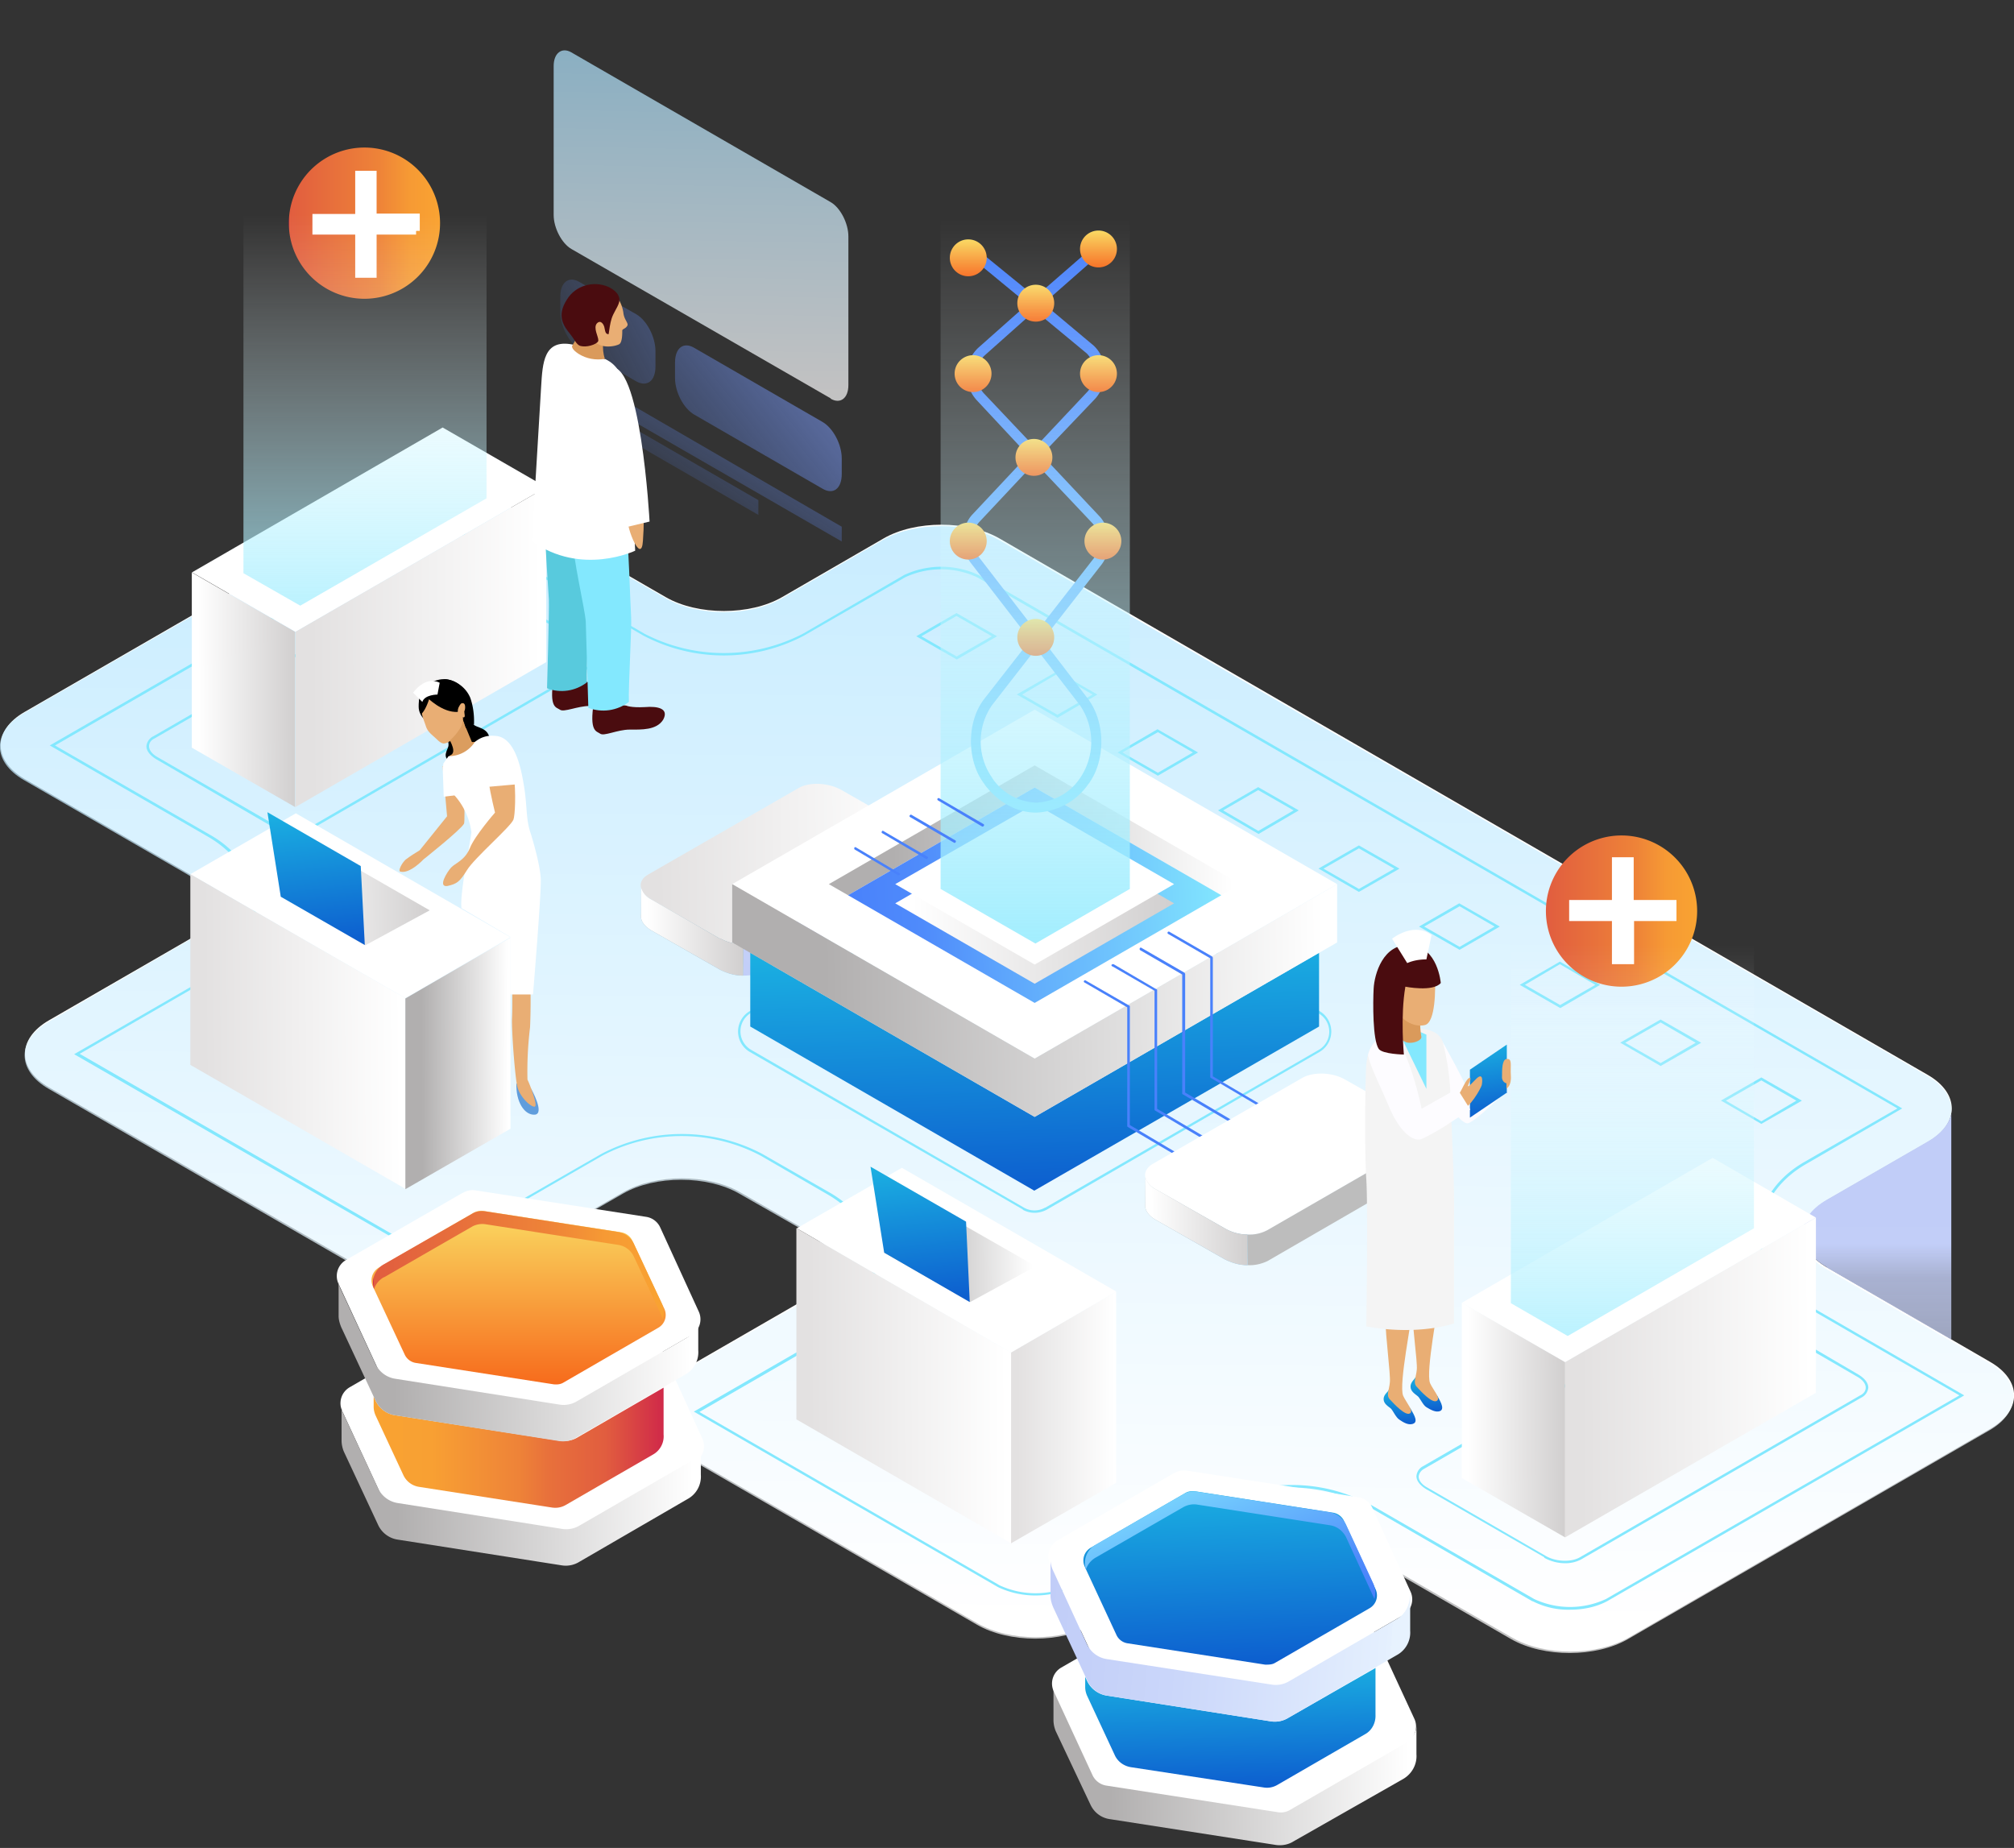 <svg width="546" height="501" fill="none" xmlns="http://www.w3.org/2000/svg"><rect width="100%" height="100%" fill="#333333" stroke="none"/><path fill-rule="evenodd" clip-rule="evenodd" d="M157 94.4l15.5 9c2.9 1.6 5.2-.1 5.2-4v-4.2c0-3.8-2.3-8.3-5.2-10L157 76.4c-2.8-1.6-5.1.1-5.1 4v4.2c0 3.8 2.3 8.2 5.1 10z" fill="url(#paint0_linear)"/><path fill-rule="evenodd" clip-rule="evenodd" d="M223 114.4l-34.8-20.1c-2.9-1.7-5.2 0-5.2 4v4.2c0 3.8 2.3 8.2 5.2 9.9l34.8 20.1c2.9 1.7 5.2 0 5.2-4v-4.2c0-3.8-2.3-8.2-5.2-9.9z" fill="url(#paint1_linear)"/><path fill-rule="evenodd" clip-rule="evenodd" d="M151.9 102.8l76.3 44v-4L152 98.6v4z" fill="url(#paint2_linear)"/><path fill-rule="evenodd" clip-rule="evenodd" d="M151.9 108.6l53.7 31v-4l-53.7-31v4z" fill="url(#paint3_linear)"/><path opacity=".7" fill-rule="evenodd" clip-rule="evenodd" d="M225.2 108l-70.3-40.5c-2.6-1.5-4.8-5.7-4.8-9.2V17.9c0-3.5 2.2-5.2 4.8-3.7l70.3 40.6c2.6 1.5 4.8 5.7 4.8 9.3v40.3c0 3.6-2.2 5.2-4.8 3.7z" fill="url(#paint4_linear)"/><path fill-rule="evenodd" clip-rule="evenodd" d="M495.2 325.4l27.4-15.8c8.7-5 8.7-13.2 0-18.2L271 146c-8.7-5-22.9-5-31.5 0L212 161.9c-8.7 5-22.8 5-31.5 0l-44.2-25.5c-8.7-5-22.8-5-31.5 0L6.7 193c-8.7 5-8.7 13.1 0 18.2l44.2 25.5c8.7 5 8.7 13.2 0 18.2l-37.6 21.7c-8.7 5-8.7 13.2 0 18.2l86.7 50c8.7 5 22.8 5 31.5 0l37.5-21.6c8.8-5 22.9-5 31.6 0l18.3 10.5c8.7 5 8.7 13.2 0 18.2l-37.6 21.7c-8.7 5-8.7 13.2 0 18.2l83.7 48.3c8.7 5 22.9 5 31.5 0l37.6-21.7c8.7-5 22.9-5 31.5 0L410 444c8.7 5 22.8 5 31.5 0l98-56.6c8.7-5 8.7-13.2 0-18.2l-44.2-25.6c-8.7-5-8.7-13.2 0-18.2z" fill="white"/><path opacity=".7" fill-rule="evenodd" clip-rule="evenodd" d="M495 325.8l27.5-15.9c8.7-5 8.7-13.2 0-18.2L270.8 146.4c-8.7-5-22.8-5-31.5 0L212 162.2c-8.7 5-22.8 5-31.5 0l-44.2-25.5c-8.8-5-22.9-5-31.5 0L6.5 193.3c-8.7 5-8.7 13.2 0 18.2L50.7 237c8.8 5 8.8 13.2 0 18.2L13.2 277c-8.7 5-8.7 13.2 0 18.2l86.6 50c8.7 5 22.9 5 31.5 0l37.6-21.6c8.7-5 22.8-5 31.5 0l18.4 10.5c8.7 5 8.7 13.2 0 18.3l-37.6 21.6c-8.7 5-8.7 13.2 0 18.2l83.7 48.3c8.7 5 22.8 5 31.5 0l37.6-21.6c8.7-5 22.8-5 31.5 0l44.2 25.5c8.8 5 22.9 5 31.6 0l98-56.6c8.7-5 8.7-13.2 0-18.2L495 344c-8.7-5-8.7-13.2 0-18.2z" fill="url(#paint5_linear)"/><path fill-rule="evenodd" clip-rule="evenodd" d="M495.2 343.6l33.8 19.6V302c-.6 2.7-2.7 5.4-6.4 7.5l-27.4 15.8c-8.7 5-8.7 13.2 0 18.2z" fill="url(#paint6_linear)"/><path fill-rule="evenodd" clip-rule="evenodd" d="M348.5 414.7h2.8-2.8z" fill="url(#paint7_linear)"/><path fill-rule="evenodd" clip-rule="evenodd" d="M415.5 434.1c3.2 1.6 6.6 2.4 10.2 2.3 3.5 0 7-.7 10-2.3l96.3-55.5.5-.3-43-24.9c-7.7-4.4-12.1-11.3-12.1-18.9 0-7.5 4.4-14.4 12.2-18.9l26.1-15.1-250.4-144.6c-6.4-3-13.8-3-20.2 0l-27.4 15.9c-13.5 7-29.5 7-43 0l-44.1-25.6c-6.4-3-13.8-3-20.2 0L14 201.8l-.5.3 43 24.8c7.7 4.5 12.2 11.4 12.2 19 0 7.5-4.5 14.4-12.2 18.9l-36.4 21 85.4 49.2c6.4 3 13.8 3 20.2 0l37.6-21.7a46 46 0 0 1 42.9 0l18.3 10.6c7.7 4.5 12.2 11.3 12.2 18.9 0 7.5-4.5 14.4-12.2 18.9l-36.4 21 82.5 47.6c6.4 3 13.8 3 20.2 0l37.5-21.7a46 46 0 0 1 43 0l44.1 25.5zm-43.8-26a44.2 44.2 0 0 0-21.8-5.5c-7.6 0-15.1 1.8-21.8 5.5l-37.6 21.7a23.2 23.2 0 0 1-19.5 0l-81.4-47 35.3-20.4c8-4.6 12.6-11.7 12.6-19.5 0-7.9-4.6-15-12.6-19.6l-18.3-10.5a46.8 46.8 0 0 0-43.5 0l-37.6 21.6a23.2 23.2 0 0 1-19.5 0l-84.4-48.7 35.3-20.4c8-4.6 12.5-11.7 12.5-19.5 0-7.8-4.5-15-12.5-19.5l-42-24.2 95.8-55.3a23 23 0 0 1 19.5 0l44.2 25.5c13.7 7.2 30 7.2 43.6 0l27.4-15.8a23.1 23.1 0 0 1 19.5 0l249.5 144-25.2 14.5c-8 4.6-12.5 11.7-12.5 19.5 0 7.8 4.5 15 12.5 19.5l42 24.3-95.8 55.2a23 23 0 0 1-19.5 0L371.7 408z" fill="#83E8FE"/><path fill-rule="evenodd" clip-rule="evenodd" d="M418.6 422.3c1.8 1 3.7 1.5 5.7 1.5a9 9 0 0 0 4.3-1l76-43.9c1.1-.5 1.8-1.6 1.9-2.7 0-1.3-1-2.5-2.6-3.5L472 354c-3-1.7-7.6-1.9-10.2-.4l-76 43.9c-1 .5-1.7 1.5-1.8 2.7 0 1.3 1 2.5 2.6 3.5l32.1 18.5zm43.5-68c1.3-.6 2.7-1 4-.9 2 0 3.8.4 5.4 1.3l32.1 18.6c1.4.8 2.2 1.9 2.2 2.9 0 .9-.6 1.7-1.5 2.1l-76 43.9c-2.4 1.4-6.6 1.2-9.3-.4l-32.2-18.6c-1.4-.8-2.2-1.9-2.2-2.9.1-.9.7-1.7 1.5-2.1l76-43.9zM74.4 224.4a11.6 11.6 0 0 0 10 .4l76-44c1.1-.4 1.8-1.5 1.9-2.6 0-1.3-1-2.6-2.6-3.5l-32-18.6c-3-1.7-7.6-1.9-10.1-.4l-76 43.9c-1.1.5-1.8 1.6-1.9 2.7 0 1.3 1 2.5 2.6 3.5l32 18.6zm43.5-68c1.2-.7 2.6-1 4-1 2 0 3.8.4 5.4 1.3l32.1 18.6c1.4.8 2.2 1.9 2.2 2.9 0 .9-.6 1.7-1.5 2l-76 44c-2.4 1.3-6.6 1.2-9.3-.4l-32.2-18.6c-1.4-.8-2.2-1.9-2.2-2.9 0-.9.6-1.7 1.5-2.1l76-43.9zM248.4 172.5l11 6.3 10.9-6.3-11-6.3-10.9 6.3zm11 5.5l-9.6-5.5 9.5-5.5 9.6 5.5-9.6 5.5zM275.7 188.3l11 6.3 10.8-6.3-10.9-6.3-11 6.3zm11 5.5l-9.6-5.5 9.5-5.6 9.6 5.6-9.6 5.5zM303 204l10.9 6.3 10.9-6.3-11-6.3L303 204zm10.9 5.5l-9.6-5.5 9.6-5.5 9.5 5.5-9.5 5.5zM330.2 219.7l11 6.4 10.9-6.4-11-6.3-10.9 6.3zm11 5.6l-9.6-5.6 9.5-5.5 9.6 5.5-9.6 5.6zM357.5 235.5l10.9 6.3 11-6.3-11-6.3-11 6.3zm10.9 5.5l-9.6-5.5 9.6-5.5 9.6 5.5-9.6 5.5zM384.7 251.2l11 6.3 10.9-6.3-11-6.3-10.9 6.3zm11 5.5l-9.6-5.5 9.6-5.5 9.5 5.5-9.5 5.5zM412 267l11 6.3 10.8-6.3-10.9-6.3L412 267zm11 5.5l-9.6-5.5 9.5-5.6 9.6 5.6-9.6 5.5zM439.3 282.7l10.9 6.3 11-6.3-11-6.3-11 6.3zm10.9 5.5l-9.6-5.5 9.6-5.5 9.5 5.5-9.5 5.5zM466.6 298.4l10.9 6.3 11-6.3-11-6.3-11 6.3zm10.9 5.6l-9.6-5.6 9.6-5.5 9.5 5.5-9.5 5.6zM277.3 328c1 .5 2 .8 3.2.8 1.1 0 2.2-.3 3.2-.8l74-42.8a6.4 6.4 0 0 0 0-11.1l-74-42.7a6.5 6.5 0 0 0-6.4 0l-74 42.7a6.4 6.4 0 0 0 0 11.1l74 42.7zm6-.6c-1.7 1-4 1-5.7 0l-74-42.8a5.8 5.8 0 0 1 0-10l74-42.6c1.8-1 4-1 5.8 0l74 42.7a5.7 5.7 0 0 1 0 10l-74 42.7z" fill="#83E8FE"/><path fill-rule="evenodd" clip-rule="evenodd" d="M98.8 81a20.5 20.5 0 1 0 0-41 20.5 20.5 0 0 0 0 41z" fill="url(#paint8_linear)"/><path fill-rule="evenodd" clip-rule="evenodd" d="M52 155.2l68-39.3 28.1 16.2-68 39.2-28-16.1z" fill="white"/><path fill-rule="evenodd" clip-rule="evenodd" d="M148.1 132v47.5l-68 39.3v-47.5l68-39.2z" fill="url(#paint9_linear)"/><path fill-rule="evenodd" clip-rule="evenodd" d="M52 155.2l28 16.1v47.5l-28-16.1v-47.5z" fill="url(#paint10_linear)"/><path fill-rule="evenodd" clip-rule="evenodd" d="M66 155.4l15.4 8.8 50.5-29.1V8.9L116.5 0 66 29.2v126.2z" fill="url(#paint11_linear)"/><path fill-rule="evenodd" clip-rule="evenodd" d="M439.6 267.5a20.5 20.5 0 1 0 0-41 20.5 20.5 0 0 0 0 41z" fill="url(#paint12_linear)"/><path fill-rule="evenodd" clip-rule="evenodd" d="M396.3 353.2l68-39.3 28 16.2-68 39.2-28-16.1z" fill="white"/><path fill-rule="evenodd" clip-rule="evenodd" d="M492.3 330v47.6l-68 39.2v-47.5l68-39.2z" fill="url(#paint13_linear)"/><path fill-rule="evenodd" clip-rule="evenodd" d="M396.3 353.2l28 16.1v47.5l-28-16.1v-47.5z" fill="url(#paint14_linear)"/><path fill-rule="evenodd" clip-rule="evenodd" d="M409.6 353.3l15.4 8.9 50.5-29.2V206.8l-15.4-8.9-50.5 29.2v126.2z" fill="url(#paint15_linear)"/><path fill-rule="evenodd" clip-rule="evenodd" d="M247.5 231.5L206.8 255c-3 1.7-8.1 1.5-11.6-.5l-18.7-10.7c-3.4-2-3.8-5-.8-6.7l40.7-23.4c3-1.8 8.1-1.5 11.6.4l18.7 10.7c3.4 2 3.8 5 .8 6.7z" fill="url(#paint16_linear)"/><path fill-rule="evenodd" clip-rule="evenodd" d="M249.4 236.4v-7.2c-.2 1-1 1.9-2 2.3L206.9 255c-1.7.9-3.5 1.2-5.4 1.1v8.4c1.9 0 3.8-.3 5.4-1.2l40.7-23.4c1.6-1 2.2-2.2 2-3.5z" fill="url(#paint17_linear)"/><g style="mix-blend-mode:color-dodge"><path fill-rule="evenodd" clip-rule="evenodd" d="M195.2 254.5l-18.7-10.7a5.2 5.2 0 0 1-2.7-3.2v7.2c-.3 1.5.6 3.1 2.7 4.4l18.7 10.7c2 1 4 1.6 6.3 1.6V256c-2.2 0-4.3-.5-6.3-1.6z" fill="url(#paint18_linear)"/></g><path fill-rule="evenodd" clip-rule="evenodd" d="M195.2 254.5l-18.7-10.7a5.2 5.2 0 0 1-2.7-3.2v7.2c-.3 1.5.6 3.1 2.7 4.4l18.7 10.7c2 1 4 1.6 6.3 1.6V256c-2.2 0-4.3-.5-6.3-1.6z" fill="url(#paint19_linear)"/><path fill-rule="evenodd" clip-rule="evenodd" d="M280.5 302.8l-77.1-44.5v20l77 44.5 77.2-44.5v-20l-77.1 44.5z" fill="url(#paint20_linear)"/><path fill-rule="evenodd" clip-rule="evenodd" d="M280.5 287l-82-47.3 82-47.3 82 47.3-82 47.3z" fill="white"/><path fill-rule="evenodd" clip-rule="evenodd" d="M280.5 213.5l50.6 29.2 5.2-3-55.8-32.2-55.8 32.2 5.2 3 50.6-29.2z" fill="url(#paint21_linear)"/><path fill-rule="evenodd" clip-rule="evenodd" d="M280.5 213.5l-50.6 29.2 50.6 29.2 50.6-29.2-50.6-29.2z" fill="url(#paint22_linear)"/><path fill-rule="evenodd" clip-rule="evenodd" d="M280.5 223.1l-37.8 21.8 37.8 21.8 37.8-21.8-37.8-21.8z" fill="url(#paint23_linear)"/><path fill-rule="evenodd" clip-rule="evenodd" d="M280.5 218l-37.8 21.7 37.8 21.8 37.8-21.8-37.8-21.8z" fill="white"/><path fill-rule="evenodd" clip-rule="evenodd" d="M280.5 287l-82-47.3v15.8l82 47.3 82-47.3v-15.8l-82 47.3z" fill="url(#paint24_linear)"/><path fill-rule="evenodd" clip-rule="evenodd" d="M267 212.8c3.7 4.8 8.6 7.5 13.9 7.5a18 18 0 0 0 14-7.5c4.9-6.3 4.9-17 0-23.4l-12.2-15.9 15.9-20.4c2.9-3.7 2.6-9.8-.5-13.1l-15.7-16.7L297 108c1.8-2.1 2.7-4.8 2.5-7.6 0-2.5-1.2-5-3-6.7l-13.6-11.4 15.7-13.8a1.4 1.4 0 0 0-1.8-2l-16.1 14-15.7-12.8a1.4 1.4 0 0 0-1.7 2.1l15.3 12.6-13.4 11.9a9.5 9.5 0 0 0-3 6.7 10 10 0 0 0 2.5 7.4l14 15-15 16c-3.2 3.3-3.4 9.4-.6 13.1l16.2 21-12.4 15.9c-4.9 6.2-4.9 16.9 0 23.2l.1.2zm2-21.7l11.9-15.3 11.8 15.3a17.5 17.5 0 0 1 0 20 15 15 0 0 1-11.8 6.5 15 15 0 0 1-11.8-6.5l-.1-.2a17.2 17.2 0 0 1 0-19.8zm11.6-65.7l-15 16c-2.2 2.2-2.4 6.8-.4 9.4l15.8 20.5 15.5-19.9c2-2.6 1.8-7.2-.3-9.5l-15.6-16.5zm-13.7-29l13.7-12.2 14 11.6c1.3 1.3 2 3 2 4.8.2 2-.4 4-1.7 5.5l-14.3 15.2-14-14.8a7.4 7.4 0 0 1-1.7-5.3c0-1.8.7-3.6 2-4.8z" fill="url(#paint25_linear)"/><path fill-rule="evenodd" clip-rule="evenodd" d="M268.8 101.3a5 5 0 1 1-10 0 5 5 0 0 1 10 0z" fill="url(#paint26_linear)"/><path fill-rule="evenodd" clip-rule="evenodd" d="M302.8 101.3a5 5 0 1 1-10 0 5 5 0 0 1 10 0z" fill="url(#paint27_linear)"/><path fill-rule="evenodd" clip-rule="evenodd" d="M262.5 151.7a5 5 0 1 0 0-10 5 5 0 0 0 0 10z" fill="url(#paint28_linear)"/><path fill-rule="evenodd" clip-rule="evenodd" d="M304 146.7a5 5 0 1 1-10 0 5 5 0 0 1 10 0z" fill="url(#paint29_linear)"/><path fill-rule="evenodd" clip-rule="evenodd" d="M285.8 172.8a5 5 0 1 1-10 0 5 5 0 0 1 10 0z" fill="url(#paint30_linear)"/><path fill-rule="evenodd" clip-rule="evenodd" d="M285.3 124a5 5 0 1 1-10 0 5 5 0 0 1 10 0z" fill="url(#paint31_linear)"/><path fill-rule="evenodd" clip-rule="evenodd" d="M285.8 82.2a5 5 0 1 1-10 0 5 5 0 0 1 10 0z" fill="url(#paint32_linear)"/><path fill-rule="evenodd" clip-rule="evenodd" d="M302.8 67.5a5 5 0 1 1-10 0 5 5 0 0 1 10 0z" fill="url(#paint33_linear)"/><path fill-rule="evenodd" clip-rule="evenodd" d="M262.5 74.9a5 5 0 1 0 0-10 5 5 0 0 0 0 10z" fill="url(#paint34_linear)"/><path fill-rule="evenodd" clip-rule="evenodd" d="M255 241l25.7 14.8 25.6-14.8V43.4l-25.6-14.8L255 43.4V241z" fill="url(#paint35_linear)"/><path fill-rule="evenodd" clip-rule="evenodd" d="M325.9 317.3h-.2l-20-11.8a.4.4 0 0 1-.1-.3v-32.1l-11.7-6.8a.3.3 0 0 1 0-.4.3.3 0 0 1 .4-.1l11.8 6.8c.1 0 .2.1.2.3V305l19.7 11.7c.2.1.3.3.2.5 0 0-.2.2-.3.1z" fill="#4981FB"/><path fill-rule="evenodd" clip-rule="evenodd" d="M333.3 313h-.1l-20-11.9a.3.3 0 0 1-.2-.3v-32.2l-11.4-6.6a.3.3 0 0 1-.2-.5l.2-.1h.3l11.6 6.8c.2 0 .2.1.2.3v32.1l19.8 11.7.2.2v.3l-.4.1z" fill="#4981FB"/><path fill-rule="evenodd" clip-rule="evenodd" d="M340.8 308.5h-.1l-20-11.8a.3.3 0 0 1-.2-.3v-32.2l-11.4-6.6a.4.4 0 0 1-.1-.5.3.3 0 0 1 .5-.1l11.6 6.7.2.3v32.2l19.8 11.7c.1 0 .2.3 0 .4 0 .2-.1.2-.3.2z" fill="#4981FB"/><path fill-rule="evenodd" clip-rule="evenodd" d="M348.4 304h-.2l-20-11.8a.4.4 0 0 1-.1-.3v-32.1l-11.4-6.6a.3.3 0 0 1 .3-.6l11.6 6.7.2.3v32.2l19.7 11.6a.3.3 0 0 1-.1.7zM243.7 237.3h-.2l-11.8-7a.4.4 0 0 1-.1-.4c0-.2.3-.3.4-.2l11.8 7 .2.1v.3l-.3.2zM251.3 232.9h-.2l-11.9-7a.3.3 0 0 1-.1-.5c0-.2.3-.2.4-.1l12 7a.3.3 0 0 1 0 .4l-.2.2zM258.9 228.5h-.2l-12-7a.3.3 0 0 1 0-.5.3.3 0 0 1 .4-.1l12 7s.1.3 0 .4l-.2.2zM266.5 224.1h-.2l-12-7.1a.3.3 0 0 1 .3-.6l12 7a.3.3 0 0 1 .1.5l-.2.2z" fill="#4981FB"/><path fill-rule="evenodd" clip-rule="evenodd" d="M384.3 310l-40.7 23.5c-3 1.7-8.2 1.5-11.6-.5l-18.7-10.6c-3.5-2-3.8-5-.9-6.8l40.7-23.4c3-1.7 8.2-1.5 11.6.5l18.7 10.6c3.5 2 3.8 5 .9 6.8z" fill="white"/><path fill-rule="evenodd" clip-rule="evenodd" d="M386.2 315v-7.3c-.3 1-1 2-2 2.4l-40.6 23.4c-1.7.9-3.5 1.3-5.4 1.2v8.3c1.9.1 3.7-.3 5.4-1.1l40.6-23.5c1.6-1 2.3-2.2 2-3.4z" fill="#BDBDBD"/><g style="mix-blend-mode:color-dodge"><path fill-rule="evenodd" clip-rule="evenodd" d="M332 333l-18.7-10.6a5.2 5.2 0 0 1-2.8-3.3v7.2c-.3 1.5.7 3.2 2.8 4.4l18.7 10.7c2 1 4 1.6 6.2 1.6v-8.3c-2.2 0-4.3-.6-6.2-1.7z" fill="url(#paint36_linear)"/></g><path fill-rule="evenodd" clip-rule="evenodd" d="M332 333l-18.7-10.6a5.2 5.2 0 0 1-2.8-3.3v7.2c-.3 1.5.7 3.2 2.8 4.4l18.7 10.7c2 1 4 1.6 6.2 1.6v-8.3c-2.2 0-4.3-.6-6.2-1.7z" fill="url(#paint37_linear)"/><path fill-rule="evenodd" clip-rule="evenodd" d="M302.6 350.2l-28.5 16.5L216 333l28.5-16.4 58.2 33.6z" fill="white"/><path fill-rule="evenodd" clip-rule="evenodd" d="M302.6 350.2V402l-28.5 16.4v-51.7l28.5-16.5z" fill="url(#paint38_linear)"/><path fill-rule="evenodd" clip-rule="evenodd" d="M215.9 333v51.8l58.2 33.6v-51.7L216 333z" fill="url(#paint39_linear)"/><path fill-rule="evenodd" clip-rule="evenodd" d="M239.7 339.6L263 353l17.8-9.7-23.8-13.6-17.3 10z" fill="url(#paint40_linear)"/><path fill-rule="evenodd" clip-rule="evenodd" d="M239.7 339.6l-3.7-23.3 25.9 14.9 1 21.8-23.2-13.4z" fill="url(#paint41_linear)"/><path fill-rule="evenodd" clip-rule="evenodd" d="M138.4 254.1l-28.5 16.5L51.6 237l28.6-16.5 58.2 33.6z" fill="white"/><path fill-rule="evenodd" clip-rule="evenodd" d="M51.6 237v51.7l58.3 33.6v-51.7L51.6 237z" fill="url(#paint42_linear)"/><path fill-rule="evenodd" clip-rule="evenodd" d="M76.1 243L99 256.3l17.5-9.5-23.3-13.4-17 9.8z" fill="url(#paint43_linear)"/><path fill-rule="evenodd" clip-rule="evenodd" d="M76.1 243l-3.6-22.8 25.3 14.6 1.1 21.4-22.8-13.1z" fill="url(#paint44_linear)"/><path fill-rule="evenodd" clip-rule="evenodd" d="M387.7 280c2.9 1.3 1.9-.4 6.6 8.3 2.8 5.2 4.3 8.7 4.3 8.7l8.3-7.5.2 7.4s-6.5 6.6-9 7.6-11.4-13.6-11.4-13.6l1-11z" fill="#FDFCFF"/><path fill-rule="evenodd" clip-rule="evenodd" d="M408.4 296.3l-9.9 6.7V290l10-6.8v13.2z" fill="url(#paint45_linear)"/><path fill-rule="evenodd" clip-rule="evenodd" d="M396 301c2.4-.4 5.4-5.8 5.7-6.8.2-1 .5-3.9-1.8-1.4-3.9 4.1-.5-.5-1.4-.6-1 0-2.3 3.7-3 4.4-.7.8.5 4.4.5 4.4z" fill="#E9AE74"/><path fill-rule="evenodd" clip-rule="evenodd" d="M376.5 376.8c-.1.5-1.4 1.2-1.4 2.5s1.3 2 1.9 2.5c.6.5 1.4 2.5 2.4 3.1 1 .7 2.6 1.7 3.9 1 1.3-.7-.5-3.2-.9-4-.4-.8-6-5.1-6-5.1z" fill="url(#paint46_linear)"/><path fill-rule="evenodd" clip-rule="evenodd" d="M375.6 357.7c0 4.6 1.4 14.8 1.2 17-.2 2.3-1.1 3.5 0 4.7 1.2 1.3 4.2 4.5 5.4 3.8 1.2-.6-1-3-1.8-4.8-1.3-3.1 2.6-21.4 2.2-22.2-.4-1-7 1.5-7 1.5z" fill="#E9AE74"/><path fill-rule="evenodd" clip-rule="evenodd" d="M383.7 373.4c0 .4-1.3 1.2-1.3 2.5s1.2 2 1.8 2.5c.7.4 1.5 2.5 2.5 3.1 1 .6 2.6 1.6 3.8 1 1.3-.7-.4-3.2-.8-4-.4-.8-6-5.1-6-5.1z" fill="url(#paint47_linear)"/><path fill-rule="evenodd" clip-rule="evenodd" d="M382.8 354.3c0 4.6 1.5 14.8 1.3 17-.2 2.2-1.1 3.5 0 4.7 1.1 1.2 4.1 4.5 5.4 3.8 1.2-.7-1-3-1.8-4.8-1.3-3.1 2.5-21.4 2.1-22.3-.3-.9-7 1.6-7 1.6z" fill="#E9AE74"/><path fill-rule="evenodd" clip-rule="evenodd" d="M384.2 278.7c1.7.4 5.9.3 7 4a66 66 0 0 1 2 14c0 3.2 1.2 23.7 1 32.7v29.4s-9.6 3.4-23.8.8c0 0 .5-32.4 0-40-.5-7.4-.3-26.6 0-30.8.3-4.2 2-7 5-8.2 3-1.2 8.8-1.9 8.8-1.9z" fill="#F4F4F4"/><path fill-rule="evenodd" clip-rule="evenodd" d="M385.1 279.8l1.6.7v14.7l-6.3-13 4.7-2.4z" fill="#83E8FE"/><path fill-rule="evenodd" clip-rule="evenodd" d="M395 295.2l-1.8 1-7.8 4.4s-3-15.2-8-20.7l-2 .7a7.7 7.7 0 0 0-4.5 5.4c.3 2.5 3.1 8 5.7 14.1 2.6 6.2 6.2 9.6 8.8 8.7 2.8-1.3 5.5-2.9 8-4.6l5.2-3.4-3.5-5.6z" fill="#FDFCFF"/><path fill-rule="evenodd" clip-rule="evenodd" d="M385 277.1c0 1.3.1 2.5.3 3.8.4 1-1.8 2-3.5 1.8-1.7-.2-3.4-2.2-3.5-3.4.3-2 .8-4.1 1.3-6.1l5.4 4z" fill="#DA9A5B"/><path fill-rule="evenodd" clip-rule="evenodd" d="M389 264.4c.2 3.6.2 12.8-2.7 13.5-3 .7-6.9-1.2-8.7-5.9-1.9-4.6 3.9-9.6 3.9-9.6l7.5 2z" fill="#E9AE74"/><path fill-rule="evenodd" clip-rule="evenodd" d="M381 267.5s7.5 1.5 9.6-1c0 0-.8-9.8-8.2-10.3-7.5-.5-9.8 8-10 11.8-.2 3.7-.3 14 1.4 16.4 1.1 1.4 6.8 1.5 6.8 1.5s-1-10.3.4-18.4z" fill="#4A0C0F"/><path fill-rule="evenodd" clip-rule="evenodd" d="M408.4 287.1c-1.2.2-1.2 3-1.2 4.7-.1.9.4 1.7 1.2 1.9v1.4s1.4-.6 1.2-3.5c-.2-2.8.5-4.7-1.2-4.5z" fill="#E9AE74"/><path fill-rule="evenodd" clip-rule="evenodd" d="M381.5 261.1l-4.1-6.6s5.8-4.7 10.7-1l-1.4 6.6c-1.8 0-3.6.3-5.2 1zM126.4 357.8l-31.6 18.3a5 5 0 0 0-2 6.5l10.5 22.7a5 5 0 0 0 3.7 2.9l46.5 7.1a5 5 0 0 0 3.2-.6l31.7-18.3a5 5 0 0 0 2-6.4L180 367.2a5 5 0 0 0-3.8-2.8l-46.4-7.2a5 5 0 0 0-3.3.6z" fill="white"/><path fill-rule="evenodd" clip-rule="evenodd" d="M156.4 389.8c-1.4.8-3 1-4.7.8l-44.5-6.9a7 7 0 0 1-5.4-4l-.5-1.1v2.8c0 .8.2 1.6.5 2.3l7.5 16.1c.8 1.8 2.4 3 4.3 3.3l36 5.6c1.3.2 2.6 0 3.8-.7l23.7-13.7c1.9-1.1 3-3.2 2.8-5.4v-12.7l-23.5 13.6z" fill="url(#paint48_linear)"/><path fill-rule="evenodd" clip-rule="evenodd" d="M125.4 323.4l-31.6 18.2a5 5 0 0 0-2 6.5l10.5 22.7a5 5 0 0 0 3.8 2.9l46.4 7.2a5 5 0 0 0 3.2-.6l31.7-18.3a5 5 0 0 0 2-6.5L179 332.8a5 5 0 0 0-3.8-2.9l-46.4-7.2a5 5 0 0 0-3.3.7z" fill="white"/><path fill-rule="evenodd" clip-rule="evenodd" d="M189.3 356.7c0 2.6-1.3 5-3.5 6.2l-29.4 17a7 7 0 0 1-4.7.9l-44.5-7a7.1 7.1 0 0 1-5.4-4l-9.3-20c-.4-.7-.6-1.6-.7-2.4v9.4c0 1 .3 2 .7 3l9.3 19.9a7 7 0 0 0 5.3 4l44.6 7c1.6.2 3.2-.1 4.6-1l29.4-17c2.4-1.3 3.8-3.9 3.6-6.6v-9.4z" fill="url(#paint49_linear)"/><path fill-rule="evenodd" clip-rule="evenodd" d="M190 390.4c0 2.6-1.3 5-3.5 6.2l-29.4 17a7 7 0 0 1-4.7.9l-44.5-7a7.1 7.1 0 0 1-5.4-4l-9.3-20c-.4-.7-.6-1.6-.6-2.4v9.4c0 1 .2 2 .6 3l9.3 19.9a7 7 0 0 0 5.3 4l44.6 7a7 7 0 0 0 4.7-1l29.3-17c2.4-1.3 3.8-3.9 3.6-6.6v-9.4z" fill="url(#paint50_linear)"/><path fill-rule="evenodd" clip-rule="evenodd" d="M384 467.7c0 2.6-1.3 3.5-3.6 4.7l-29.6 17c-1.5.8-3.1 1.1-4.7.9l-45-7a7.2 7.2 0 0 1-5.5-4l-9.4-20c-.4-.7-.6-1.5-.6-2.4v9.4c0 1 .2 2 .6 3l9.4 19.9c1 2.2 3 3.7 5.4 4l45 7c1.6.2 3.3-.1 4.7-1l29.7-16.9c2.4-1.4 3.8-4 3.6-6.7v-7.9z" fill="url(#paint51_linear)"/><path fill-rule="evenodd" clip-rule="evenodd" d="M128.4 328.8l-25.6 14.8a4 4 0 0 0-1.7 5.2l8.6 18.4a4 4 0 0 0 3 2.3l37.4 5.8c1 .1 1.9 0 2.7-.5l25.6-14.8a4 4 0 0 0 1.7-5.2l-8.6-18.3a4 4 0 0 0-3-2.4l-37.4-5.8a4 4 0 0 0-2.7.5z" fill="url(#paint52_linear)"/><path fill-rule="evenodd" clip-rule="evenodd" d="M104.1 346.3l23.8-13.7c1-.6 2.4-.9 3.7-.7l36 5.6c1.9.3 3.5 1.5 4.3 3.3l7.5 16 .2.8c.5-1.4.4-2.9-.2-4.2l-7.5-16.1c-.8-1.8-2.4-3-4.3-3.3l-36-5.6c-1.3-.2-2.6 0-3.7.7L104 342.8a5.7 5.7 0 0 0-2.6 6.7 5.8 5.8 0 0 1 2.6-3.2z" fill="url(#paint53_linear)"/><path fill-rule="evenodd" clip-rule="evenodd" d="M319.4 433.8l-31.7 18.3a5 5 0 0 0-2 6.5l10.5 22.7a5 5 0 0 0 3.8 2.8l46.4 7.2c1.1.2 2.3 0 3.3-.6l31.7-18.3a5 5 0 0 0 2-6.5l-10.5-22.7a5 5 0 0 0-3.8-2.8l-46.4-7.2a5 5 0 0 0-3.3.6z" fill="white"/><path fill-rule="evenodd" clip-rule="evenodd" d="M349.3 465.7a7 7 0 0 1-4.6 1l-44.6-7a7.1 7.1 0 0 1-5.4-4l-.5-1.1v2.8c0 .8.2 1.6.5 2.3l7.5 16.1c.8 1.8 2.5 3 4.4 3.3l36 5.5c1.2.2 2.5 0 3.7-.7l23.7-13.7c1.9-1 3-3.1 2.9-5.3v-12.7l-23.6 13.5z" fill="url(#paint54_linear)"/><path fill-rule="evenodd" clip-rule="evenodd" d="M318.4 399.3l-31.7 18.3a5 5 0 0 0-2 6.5l10.5 22.7a5 5 0 0 0 3.8 2.9l46.4 7.1a5 5 0 0 0 3.3-.6l31.7-18.3a5 5 0 0 0 2-6.4L372 408.7a5 5 0 0 0-3.8-2.8l-46.4-7.2a5 5 0 0 0-3.3.6z" fill="white"/><path fill-rule="evenodd" clip-rule="evenodd" d="M382.2 432.7c0 2.5-1.3 5-3.5 6.2l-29.4 17a7 7 0 0 1-4.6.8l-44.6-6.9a7.1 7.1 0 0 1-5.4-4l-9.2-20c-.4-.8-.6-1.6-.7-2.5v9.4c0 1 .3 2 .7 3l9.3 20c1 2.1 3 3.6 5.3 4l44.6 7a7 7 0 0 0 4.6-1l29.4-17c2.4-1.3 3.8-3.9 3.6-6.6v-9.4z" fill="url(#paint55_linear)"/><path fill-rule="evenodd" clip-rule="evenodd" d="M321.3 404.8l-25.6 14.8a4 4 0 0 0-1.6 5.2l8.5 18.3a4 4 0 0 0 3 2.4l37.4 5.8c1 0 1.9 0 2.7-.5l25.6-14.8a4 4 0 0 0 1.6-5.2l-8.5-18.4a4 4 0 0 0-3-2.3l-37.4-5.8c-1-.1-1.9 0-2.7.5z" fill="url(#paint56_linear)"/><path fill-rule="evenodd" clip-rule="evenodd" d="M297 422.3l23.8-13.7c1.1-.6 2.4-.9 3.7-.7l36 5.6c2 .3 3.5 1.5 4.4 3.2l7.4 16.1.3.7c.4-1.3.3-2.8-.3-4.2l-7.4-16c-.9-1.8-2.5-3-4.4-3.3l-36-5.6c-1.3-.2-2.6 0-3.7.7L297 418.8a5.7 5.7 0 0 0-2.6 6.7 5.8 5.8 0 0 1 2.6-3.2z" fill="url(#paint57_linear)"/><path fill-rule="evenodd" clip-rule="evenodd" d="M138.4 254.1V306l-28.5 16.4v-51.7l28.5-16.5z" fill="url(#paint58_linear)"/><path fill-rule="evenodd" clip-rule="evenodd" d="M120 207.7l1.2 13.6-7.4 9.2c-1.3.8-2.6 1.6-3.9 2.6-1.1 1.1-2 3-1.4 3.2 2.6.7 6.3-3.3 6.3-3.3s10.2-8.1 11-9.7c.4-1.2-.3-15.2-.3-15.2l-5.5-.4z" fill="#E9AE74"/><path fill-rule="evenodd" clip-rule="evenodd" d="M128.4 196.4c.7 1 4.1.7 4.4 4.2.3 3.5-5.9 2-5.9 2l-2.4-4.8 1.4-1.8 2.5.4zM120 198c1 1 1.6 2.5 1.6 4 0 1-1.6 2.7-.2 4 1.4 1.2 6.7-1.8 6.7-1.8L120 198z" fill="black"/><path fill-rule="evenodd" clip-rule="evenodd" d="M121.3 212c.8.8 1.4 1.8 1.6 3 0-2 5-4 6.3-7 .9-2.2 1.3-4.7 1.2-7.2-1.4.3-2.4.5-2.5.3l-2.4-5.8-4.3 4c1.1 2 2.7 4.8.8 5.5-.3.1-.7 2.3-1 2.5.4.7-1.4 3.3.3 4.7z" fill="#DB9D5F"/><path fill-rule="evenodd" clip-rule="evenodd" d="M115.5 195.4c-1.2-.9-2-2.3-2-3.8 0-1.7.2-5.3 3-6.4 3.3-1.3-1 10.2-1 10.2z" fill="black"/><path fill-rule="evenodd" clip-rule="evenodd" d="M114.2 191.7c-.3-3 .3-6.3 4.3-7.3 3.3-1 6.8.8 8 4 .5 1.5.8 3 .7 4.4 0 .5-1.6 2.3-1.6 3.8s-11.4-4.9-11.4-4.9z" fill="black"/><path fill-rule="evenodd" clip-rule="evenodd" d="M125.3 194.3l1 3.1-1 1.1a12.2 12.2 0 0 1-4.3 2.9l.5-1.2 3.8-6z" fill="#DB9D5F"/><path fill-rule="evenodd" clip-rule="evenodd" d="M125.5 194.4c0 1.2-.2 2.4-1 3.4a13 13 0 0 1-3.4 3.6c-.7.2-1.2.5-2.7-1-1.5-1.4-2.5-2-3-3.7-.6-1.8-2.2-5.2-.4-7.1 1.6-1.4 4-1.7 5.9-.6 1.8 1 2 1.6 3 3.7 0 0 .8-1.9 1.2-2 .5-.2 1 0 1 1s-.3 1-.2 1.4c0 .5.2 1 0 1.3-.2.2-.4 0-.4 0z" fill="#E9AE74"/><path fill-rule="evenodd" clip-rule="evenodd" d="M115.7 189s4.2 4.3 8.4 4l.3-5-4.4-1.7-4.3 2.7z" fill="black"/><path fill-rule="evenodd" clip-rule="evenodd" d="M116.5 189s-.9 3.3-2.3 4.6c0 0-1.4-3.9.3-6.4l2 1.8zM120.3 184.1c3.2.2 6 2.2 7.2 5.1.8 2.3 1.1 4.8 1 7.2l-2.2 1-.8-2.4c1.3-1.1 1.7-3 1-4.6a6.7 6.7 0 0 0-4-3.8l-2.2-2.5z" fill="black"/><path fill-rule="evenodd" clip-rule="evenodd" d="M144 295.2s3.8 6.7 1 7c-2.8.2-5.2-3.5-5-8.5l4 1.5z" fill="#609DDC"/><path fill-rule="evenodd" clip-rule="evenodd" d="M143.7 264.4c.2 4.7.2 9.4 0 14.1a98.3 98.3 0 0 0-.7 14.2c.4.7 2.9 7 2 7.3-1 .3-4.2-2.7-4.8-5.6-.6-2.8-1.5-14.6-1.4-18.2.2-3.6 0-13.3 0-13.3l4.9 1.5z" fill="#E9AE74"/><path fill-rule="evenodd" clip-rule="evenodd" d="M121.6 205l-1.4 2c-.4 3 .6 6.2 2.8 8.4 2.6 2.8 4.3 6.4 4.8 10.2 0 1.3-3.2 16.4-2.7 20.6l13.2 7.8v15.6h6.2s2.3-27.6 2.1-31.4c-.2-3.7-2-10-2.9-12.8-1.2-3.8-.7-7.1-1.8-13.2-1-6-3-12.6-7.8-12.7-2-.2-3.9.4-5.4 1.7a8.4 8.4 0 0 1-7 3.8z" fill="white"/><path fill-rule="evenodd" clip-rule="evenodd" d="M132.7 201.6c-2.9 1.3 1.5 18.7 1.5 18.7s-5.5 6.3-6.8 9.6c-1.4 3.4-4 4.1-5.1 5.3-1.1 1.2-3.7 5.4-1 5 2.6-.6 3.3-1.1 5.3-4.3 2-3.3 11.8-11.7 12.6-13.7.8-2 1.5-24.5-6.5-20.6z" fill="#E9AE74"/><path fill-rule="evenodd" clip-rule="evenodd" d="M140.5 212.6l-9.2.8s-1.7-12.2 2-13.2c1.5-.5 7.4 2.2 7.2 12.4zM120.3 216l5.6-.7-5.9-7.6.3 8.4zM118.6 188.3s-3.5 0-4.1 2l-2.5-2.5s3.2-4.7 7.2-2.7l-.6 3.2z" fill="white"/><path fill-rule="evenodd" clip-rule="evenodd" d="M169.8 191.3s1.2.6 5 .4c3.6-.3 6.6.4 5 3.4-1.8 2.9-5.9 2.7-9.1 2.7-3.3 0-7 1.9-8 1.1-1-.7-3-.5-1.7-8.6l8.8 1z" fill="#4A0C0F"/><path fill-rule="evenodd" clip-rule="evenodd" d="M159 184.8s1.1.6 4.8.4c3.8-.3 6.7.5 5 3.5-1.6 2.9-5.7 2.6-9 2.7-3.2 0-7 1.8-8 1-1-.7-3-.4-1.7-8.5l8.8.9z" fill="#4A0C0F"/><path fill-rule="evenodd" clip-rule="evenodd" d="M158.5 136.2c.4 2.7 1 22.3 1.2 25.1.2 3-.8 20-.6 23.7-3.1 2.4-7.2 3-10.8 1.6 0 0 .6-20.6.5-24-.2-3.3-1.2-17.6-1.2-22.9 0-5.3 3.2-6.9 3.2-6.9l7.7 3.4z" fill="#58CADD"/><path fill-rule="evenodd" clip-rule="evenodd" d="M169.8 142.1c.5 2.8 1.1 22.3 1.3 25.2.2 2.9-.8 19.3-.6 23-3.2 2.4-7.3 3-11 1.6l-.7-23.4c-.2-3.3-3.6-17.6-3.6-22.9 0-5.2 3.3-6.8 3.3-6.8l11.3 3.3z" fill="#83E8FE"/><path fill-rule="evenodd" clip-rule="evenodd" d="M164 97.3c1.1.6 5.2 2.2 5.9 10.7.7 8.5 2.3 41.3 2.3 41.3s-14.6 7-28-2.6l2.5-41.8c.4-6.6.7-13 8.5-11.5l8.8 4z" fill="white"/><path fill-rule="evenodd" clip-rule="evenodd" d="M163.5 93c-.1 1.4 0 2.9.5 4.3-2.5.4-5 0-7.2-1.4-2-1.3-1.7-2.1-1.7-2.1l1.6-2.8 6.8 2z" fill="#DA9A5B"/><path fill-rule="evenodd" clip-rule="evenodd" d="M167.3 80.5a10 10 0 0 1 1.7 4.3c.2 2 1.6 2.9 1 3.6-.4.7-1.3.8-1.3 1.2 0 .9 0 3.2-.8 3.7s-5.3 1.7-7.4-1.5c-2-3.3 0-8.9 0-8.9l6.8-2.4z" fill="#E9AE74"/><path fill-rule="evenodd" clip-rule="evenodd" d="M165 90.6c.2-1.4.4-2.9.8-4.2.5-1.6 1.6-3 2-4.3.4-1.2 0-2.9-2.8-4.3-4.1-1.8-9-.4-11.3 3.4-3 4.6-.7 7.4.9 9.4s1.7 3.2 3.4 3.3c1.7.2 4.4-.8 4.2-1.7 0-1-1.4-3.3-.4-4.5 1.1-1.2 2 .4 2.1 1.3.2 1 .3 1.6 1.1 1.6z" fill="#4A0C0F"/><path fill-rule="evenodd" clip-rule="evenodd" d="M170.2 140.8c-.4 2.2 3.7 12.5 4.1 5.8.3-3.9.3-7.8 0-11.7l-4 5.9z" fill="#E9AE74"/><path fill-rule="evenodd" clip-rule="evenodd" d="M164.9 99.8c-2 .9-6 3-4 15.1 2 12 6.4 28.6 6.4 28.6l8.8-2.1s-2.4-45.5-11.2-41.6z" fill="white"/><path fill-rule="evenodd" clip-rule="evenodd" d="M112.8 62.6h-11.7v11.7h-3.8V62.6H85.7V59h11.6V47.3h3.8v11.6h11.7v3.7zM453.5 248.7H442v11.7H438v-11.7h-11.6V245H438v-11.6h3.9V245h11.6v3.7z" fill="white" stroke="white" stroke-width="2"/><defs><linearGradient id="paint0_linear" x1="177.6" y1="174" x2="311.2" y2="106.1" gradientUnits="userSpaceOnUse"><stop stop-color="#4981FB" stop-opacity="0"/><stop offset=".1" stop-color="#5989FB" stop-opacity=".1"/><stop offset=".4" stop-color="#799AFB" stop-opacity=".5"/><stop offset=".6" stop-color="#93A7FC" stop-opacity=".7"/><stop offset=".8" stop-color="#A5B0FC" stop-opacity=".9"/><stop offset=".9" stop-color="#B1B6FC"/><stop offset="1" stop-color="#B5B8FC"/></linearGradient><linearGradient id="paint1_linear" x1="208.1" y1="195.1" x2="324.6" y2="102.1" gradientUnits="userSpaceOnUse"><stop stop-color="#4981FB" stop-opacity="0"/><stop offset=".1" stop-color="#5989FB" stop-opacity=".1"/><stop offset=".4" stop-color="#799AFB" stop-opacity=".5"/><stop offset=".6" stop-color="#93A7FC" stop-opacity=".7"/><stop offset=".8" stop-color="#A5B0FC" stop-opacity=".9"/><stop offset=".9" stop-color="#B1B6FC"/><stop offset="1" stop-color="#B5B8FC"/></linearGradient><linearGradient id="paint2_linear" x1="225.1" y1="179.5" x2="299.6" y2="66.1" gradientUnits="userSpaceOnUse"><stop stop-color="#4981FB" stop-opacity="0"/><stop offset=".1" stop-color="#5989FB" stop-opacity=".1"/><stop offset=".4" stop-color="#799AFB" stop-opacity=".5"/><stop offset=".6" stop-color="#93A7FC" stop-opacity=".7"/><stop offset=".8" stop-color="#A5B0FC" stop-opacity=".9"/><stop offset=".9" stop-color="#B1B6FC"/><stop offset="1" stop-color="#B5B8FC"/></linearGradient><linearGradient id="paint3_linear" x1="219.6" y1="175.5" x2="299" y2="62.8" gradientUnits="userSpaceOnUse"><stop stop-color="#4981FB" stop-opacity="0"/><stop offset=".1" stop-color="#5989FB" stop-opacity=".1"/><stop offset=".4" stop-color="#799AFB" stop-opacity=".5"/><stop offset=".6" stop-color="#93A7FC" stop-opacity=".7"/><stop offset=".8" stop-color="#A5B0FC" stop-opacity=".9"/><stop offset=".9" stop-color="#B1B6FC"/><stop offset="1" stop-color="#B5B8FC"/></linearGradient><linearGradient id="paint4_linear" x1="128.2" y1="-21.1" x2="124.9" y2="134.5" gradientUnits="userSpaceOnUse"><stop stop-color="#93DBFF"/><stop offset=".8" stop-color="white"/></linearGradient><linearGradient id="paint5_linear" x1="-149.4" y1="17.4" x2="-154.8" y2="533.9" gradientUnits="userSpaceOnUse"><stop stop-color="#93DBFF"/><stop offset=".8" stop-color="white"/></linearGradient><linearGradient id="paint6_linear" x1="538.9" y1="419.1" x2="538.9" y2="328.1" gradientUnits="userSpaceOnUse"><stop stop-color="#E1EAFD" stop-opacity="0"/><stop offset=".1" stop-color="#DDE6FC" stop-opacity=".1"/><stop offset=".3" stop-color="#D3DDFB" stop-opacity=".4"/><stop offset=".6" stop-color="#CBD6FA" stop-opacity=".7"/><stop offset=".8" stop-color="#C6D1F9" stop-opacity=".8"/><stop offset=".9" stop-color="#C2CEF8"/><stop offset="1" stop-color="#C1CDF8"/></linearGradient><linearGradient id="paint7_linear" x1="-537.7" y1="273.8" x2="-470.4" y2="791.2" gradientUnits="userSpaceOnUse"><stop stop-color="#FCFDFF"/><stop offset=".2" stop-color="#EFF5FE"/><stop offset=".7" stop-color="#D5E5FD"/><stop offset="1" stop-color="#CBDFFD"/></linearGradient><linearGradient id="paint8_linear" x1="78.3" y1="80.9" x2="119.2" y2="80.9" gradientUnits="userSpaceOnUse"><stop stop-color="#D02949"/><stop offset="0" stop-color="#E15D3F"/><stop offset=".6" stop-color="#EE8338"/><stop offset=".8" stop-color="#F69A34"/><stop offset="1" stop-color="#F9A332"/></linearGradient><linearGradient id="paint9_linear" x1="146.7" y1="174.1" x2="84.3" y2="174.4" gradientUnits="userSpaceOnUse"><stop stop-color="white"/><stop offset="1" stop-color="#E3E1E1"/></linearGradient><linearGradient id="paint10_linear" x1="79.5" y1="186" x2="53.8" y2="186.1" gradientUnits="userSpaceOnUse"><stop stop-color="#D2D0D0"/><stop offset="1" stop-color="white"/></linearGradient><linearGradient id="paint11_linear" x1="127.7" y1="201.7" x2="127.7" y2="58.3" gradientUnits="userSpaceOnUse"><stop stop-color="#83E8FE"/><stop offset="1" stop-color="white" stop-opacity="0"/></linearGradient><linearGradient id="paint12_linear" x1="419.1" y1="267.4" x2="460" y2="267.4" gradientUnits="userSpaceOnUse"><stop stop-color="#D02949"/><stop offset="0" stop-color="#E15D3F"/><stop offset=".6" stop-color="#EE8338"/><stop offset=".8" stop-color="#F69A34"/><stop offset="1" stop-color="#F9A332"/></linearGradient><linearGradient id="paint13_linear" x1="490.9" y1="372.1" x2="428.5" y2="372.4" gradientUnits="userSpaceOnUse"><stop stop-color="white"/><stop offset="1" stop-color="#E3E1E1"/></linearGradient><linearGradient id="paint14_linear" x1="423.7" y1="384" x2="398" y2="384.1" gradientUnits="userSpaceOnUse"><stop stop-color="#D2D0D0"/><stop offset="1" stop-color="white"/></linearGradient><linearGradient id="paint15_linear" x1="471.4" y1="399.6" x2="471.4" y2="256.2" gradientUnits="userSpaceOnUse"><stop stop-color="#83E8FE"/><stop offset="1" stop-color="white" stop-opacity="0"/></linearGradient><linearGradient id="paint16_linear" x1="247.9" y1="233.7" x2="178.4" y2="234.5" gradientUnits="userSpaceOnUse"><stop stop-color="white"/><stop offset="1" stop-color="#E3E1E1"/></linearGradient><linearGradient id="paint17_linear" x1="235.6" y1="207.9" x2="190.5" y2="254.4" gradientUnits="userSpaceOnUse"><stop stop-color="#E7F2FE"/><stop offset="0" stop-color="#E5F0FE"/><stop offset=".6" stop-color="#CBD7FA"/><stop offset="1" stop-color="#C1CDF8"/></linearGradient><linearGradient id="paint18_linear" x1="205.5" y1="269.4" x2="205.5" y2="238.5" gradientUnits="userSpaceOnUse"><stop offset=".1" stop-color="#87D0FD"/><stop offset=".2" stop-color="#7FC3EC" stop-opacity=".9"/><stop offset=".3" stop-color="#68A1C0" stop-opacity=".8"/><stop offset=".6" stop-color="#456A79" stop-opacity=".5"/><stop offset=".9" stop-color="#141F19" stop-opacity=".1"/><stop offset="1" stop-color="#080C01" stop-opacity="0"/></linearGradient><linearGradient id="paint19_linear" x1="200.9" y1="252.2" x2="175.4" y2="252.3" gradientUnits="userSpaceOnUse"><stop stop-color="#D2D0D0"/><stop offset="1" stop-color="white"/></linearGradient><linearGradient id="paint20_linear" x1="131.4" y1="224.8" x2="136.3" y2="370.9" gradientUnits="userSpaceOnUse"><stop offset="0" stop-color="#22DDEC"/><stop offset=".7" stop-color="#0D5FCF"/></linearGradient><linearGradient id="paint21_linear" x1="333.9" y1="224.6" x2="231.7" y2="226.7" gradientUnits="userSpaceOnUse"><stop stop-color="white"/><stop offset=".9" stop-color="#B1AFAF"/></linearGradient><linearGradient id="paint22_linear" x1="330.9" y1="211.2" x2="226.7" y2="219.1" gradientUnits="userSpaceOnUse"><stop stop-color="#83E8FE"/><stop offset=".2" stop-color="#76D0FD"/><stop offset=".6" stop-color="#5DA5FC"/><stop offset=".8" stop-color="#4F8BFB"/><stop offset="1" stop-color="#4981FB"/></linearGradient><linearGradient id="paint23_linear" x1="316.7" y1="244.2" x2="247.4" y2="245" gradientUnits="userSpaceOnUse"><stop stop-color="#D2D0D0"/><stop offset="1" stop-color="white"/></linearGradient><linearGradient id="paint24_linear" x1="359" y1="270.3" x2="208.8" y2="272.9" gradientUnits="userSpaceOnUse"><stop stop-color="white"/><stop offset=".9" stop-color="#B1AFAF"/></linearGradient><linearGradient id="paint25_linear" x1="301.4" y1="230.8" x2="301.4" y2="70.4" gradientUnits="userSpaceOnUse"><stop stop-color="#83E8FE"/><stop offset=".2" stop-color="#76D0FD"/><stop offset=".6" stop-color="#5DA5FC"/><stop offset=".8" stop-color="#4F8BFB"/><stop offset="1" stop-color="#4981FB"/></linearGradient><linearGradient id="paint26_linear" x1="258.8" y1="96.3" x2="258.8" y2="106.3" gradientUnits="userSpaceOnUse"><stop stop-color="#FAD961"/><stop offset="1" stop-color="#F76B1C"/></linearGradient><linearGradient id="paint27_linear" x1="292.8" y1="96.3" x2="292.8" y2="106.3" gradientUnits="userSpaceOnUse"><stop stop-color="#FAD961"/><stop offset="1" stop-color="#F76B1C"/></linearGradient><linearGradient id="paint28_linear" x1="257.5" y1="141.7" x2="257.5" y2="151.7" gradientUnits="userSpaceOnUse"><stop stop-color="#FAD961"/><stop offset="1" stop-color="#F76B1C"/></linearGradient><linearGradient id="paint29_linear" x1="293.9" y1="141.7" x2="293.9" y2="151.7" gradientUnits="userSpaceOnUse"><stop stop-color="#FAD961"/><stop offset="1" stop-color="#F76B1C"/></linearGradient><linearGradient id="paint30_linear" x1="275.8" y1="167.9" x2="275.8" y2="177.9" gradientUnits="userSpaceOnUse"><stop stop-color="#FAD961"/><stop offset="1" stop-color="#F76B1C"/></linearGradient><linearGradient id="paint31_linear" x1="275.3" y1="119" x2="275.3" y2="129" gradientUnits="userSpaceOnUse"><stop stop-color="#FAD961"/><stop offset="1" stop-color="#F76B1C"/></linearGradient><linearGradient id="paint32_linear" x1="275.8" y1="77.2" x2="275.8" y2="87.2" gradientUnits="userSpaceOnUse"><stop stop-color="#FAD961"/><stop offset="1" stop-color="#F76B1C"/></linearGradient><linearGradient id="paint33_linear" x1="292.8" y1="62.6" x2="292.8" y2="72.5" gradientUnits="userSpaceOnUse"><stop stop-color="#FAD961"/><stop offset="1" stop-color="#F76B1C"/></linearGradient><linearGradient id="paint34_linear" x1="257.5" y1="64.9" x2="257.5" y2="74.9" gradientUnits="userSpaceOnUse"><stop stop-color="#FAD961"/><stop offset="1" stop-color="#F76B1C"/></linearGradient><linearGradient id="paint35_linear" x1="306.2" y1="286.4" x2="306.2" y2="59.5" gradientUnits="userSpaceOnUse"><stop stop-color="#83E8FE"/><stop offset="1" stop-color="white" stop-opacity="0"/></linearGradient><linearGradient id="paint36_linear" x1="342.3" y1="347.9" x2="342.3" y2="317" gradientUnits="userSpaceOnUse"><stop offset=".1" stop-color="#87D0FD"/><stop offset=".2" stop-color="#7FC3EC" stop-opacity=".9"/><stop offset=".3" stop-color="#68A1C0" stop-opacity=".8"/><stop offset=".6" stop-color="#456A79" stop-opacity=".5"/><stop offset=".9" stop-color="#141F19" stop-opacity=".1"/><stop offset="1" stop-color="#080C01" stop-opacity="0"/></linearGradient><linearGradient id="paint37_linear" x1="337.6" y1="330.7" x2="312.2" y2="330.9" gradientUnits="userSpaceOnUse"><stop stop-color="#D2D0D0"/><stop offset="1" stop-color="white"/></linearGradient><linearGradient id="paint38_linear" x1="302.1" y1="383.3" x2="275.9" y2="383.3" gradientUnits="userSpaceOnUse"><stop stop-color="white"/><stop offset="1" stop-color="#E3E1E1"/></linearGradient><linearGradient id="paint39_linear" x1="272.9" y1="374.4" x2="219.5" y2="374.6" gradientUnits="userSpaceOnUse"><stop stop-color="white"/><stop offset="1" stop-color="#E3E1E1"/></linearGradient><linearGradient id="paint40_linear" x1="279.9" y1="341" x2="242.3" y2="341.4" gradientUnits="userSpaceOnUse"><stop stop-color="white"/><stop offset=".9" stop-color="#B1AFAF"/></linearGradient><linearGradient id="paint41_linear" x1="223.5" y1="297.2" x2="232.5" y2="379.5" gradientUnits="userSpaceOnUse"><stop offset="0" stop-color="#22DDEC"/><stop offset=".7" stop-color="#0D5FCF"/></linearGradient><linearGradient id="paint42_linear" x1="108.7" y1="278.3" x2="55.3" y2="278.6" gradientUnits="userSpaceOnUse"><stop stop-color="white"/><stop offset="1" stop-color="#E3E1E1"/></linearGradient><linearGradient id="paint43_linear" x1="115.6" y1="244.4" x2="78.6" y2="244.8" gradientUnits="userSpaceOnUse"><stop stop-color="#D2D0D0"/><stop offset="1" stop-color="white"/></linearGradient><linearGradient id="paint44_linear" x1="60.2" y1="201.6" x2="69" y2="282.1" gradientUnits="userSpaceOnUse"><stop offset="0" stop-color="#22DDEC"/><stop offset=".7" stop-color="#0D5FCF"/></linearGradient><linearGradient id="paint45_linear" x1="393.9" y1="272.8" x2="400.9" y2="316.8" gradientUnits="userSpaceOnUse"><stop offset="0" stop-color="#22DDEC"/><stop offset=".7" stop-color="#0D5FCF"/></linearGradient><linearGradient id="paint46_linear" x1="371.1" y1="372" x2="372.9" y2="392.9" gradientUnits="userSpaceOnUse"><stop offset="0" stop-color="#22DDEC"/><stop offset=".7" stop-color="#0D5FCF"/></linearGradient><linearGradient id="paint47_linear" x1="378.4" y1="368.5" x2="380.2" y2="389.5" gradientUnits="userSpaceOnUse"><stop offset="0" stop-color="#22DDEC"/><stop offset=".7" stop-color="#0D5FCF"/></linearGradient><linearGradient id="paint48_linear" x1="101.3" y1="408.7" x2="179.9" y2="408.7" gradientUnits="userSpaceOnUse"><stop stop-color="#F9A332"/><stop offset=".2" stop-color="#F8A033"/><stop offset=".5" stop-color="#EE8338"/><stop offset=".6" stop-color="#E8713B"/><stop offset=".8" stop-color="#E15D3F"/><stop offset="1" stop-color="#D02949"/></linearGradient><linearGradient id="paint49_linear" x1="187.3" y1="368.4" x2="97.9" y2="369.7" gradientUnits="userSpaceOnUse"><stop stop-color="white"/><stop offset=".9" stop-color="#B1AFAF"/></linearGradient><linearGradient id="paint50_linear" x1="188" y1="402.1" x2="98.6" y2="403.4" gradientUnits="userSpaceOnUse"><stop stop-color="white"/><stop offset=".9" stop-color="#B1AFAF"/></linearGradient><linearGradient id="paint51_linear" x1="382" y1="477.9" x2="291.7" y2="479.2" gradientUnits="userSpaceOnUse"><stop stop-color="white"/><stop offset=".9" stop-color="#B1AFAF"/></linearGradient><linearGradient id="paint52_linear" x1="100.7" y1="328.3" x2="100.7" y2="375.3" gradientUnits="userSpaceOnUse"><stop stop-color="#FAD961"/><stop offset="1" stop-color="#F76B1C"/></linearGradient><linearGradient id="paint53_linear" x1="101.3" y1="357.6" x2="179.9" y2="357.6" gradientUnits="userSpaceOnUse"><stop stop-color="#D02949"/><stop offset="0" stop-color="#E15D3F"/><stop offset=".6" stop-color="#EE8338"/><stop offset=".8" stop-color="#F69A34"/><stop offset="1" stop-color="#F9A332"/></linearGradient><linearGradient id="paint54_linear" x1="257.5" y1="435.3" x2="259.9" y2="509" gradientUnits="userSpaceOnUse"><stop offset="0" stop-color="#22DDEC"/><stop offset=".7" stop-color="#0D5FCF"/></linearGradient><linearGradient id="paint55_linear" x1="378.8" y1="425.2" x2="285.6" y2="417.5" gradientUnits="userSpaceOnUse"><stop stop-color="#E7F2FE"/><stop offset="0" stop-color="#E5F0FE"/><stop offset=".6" stop-color="#CBD7FA"/><stop offset="1" stop-color="#C1CDF8"/></linearGradient><linearGradient id="paint56_linear" x1="256.5" y1="379.9" x2="261.5" y2="486.2" gradientUnits="userSpaceOnUse"><stop offset="0" stop-color="#22DDEC"/><stop offset=".7" stop-color="#0D5FCF"/></linearGradient><linearGradient id="paint57_linear" x1="254.9" y1="420.6" x2="276.1" y2="472.1" gradientUnits="userSpaceOnUse"><stop stop-color="#83E8FE"/><stop offset=".2" stop-color="#76D0FD"/><stop offset=".6" stop-color="#5DA5FC"/><stop offset=".8" stop-color="#4F8BFB"/><stop offset="1" stop-color="#4981FB"/></linearGradient><linearGradient id="paint58_linear" x1="137.8" y1="287.2" x2="111.7" y2="287.3" gradientUnits="userSpaceOnUse"><stop stop-color="white"/><stop offset=".9" stop-color="#B1AFAF"/></linearGradient></defs></svg>